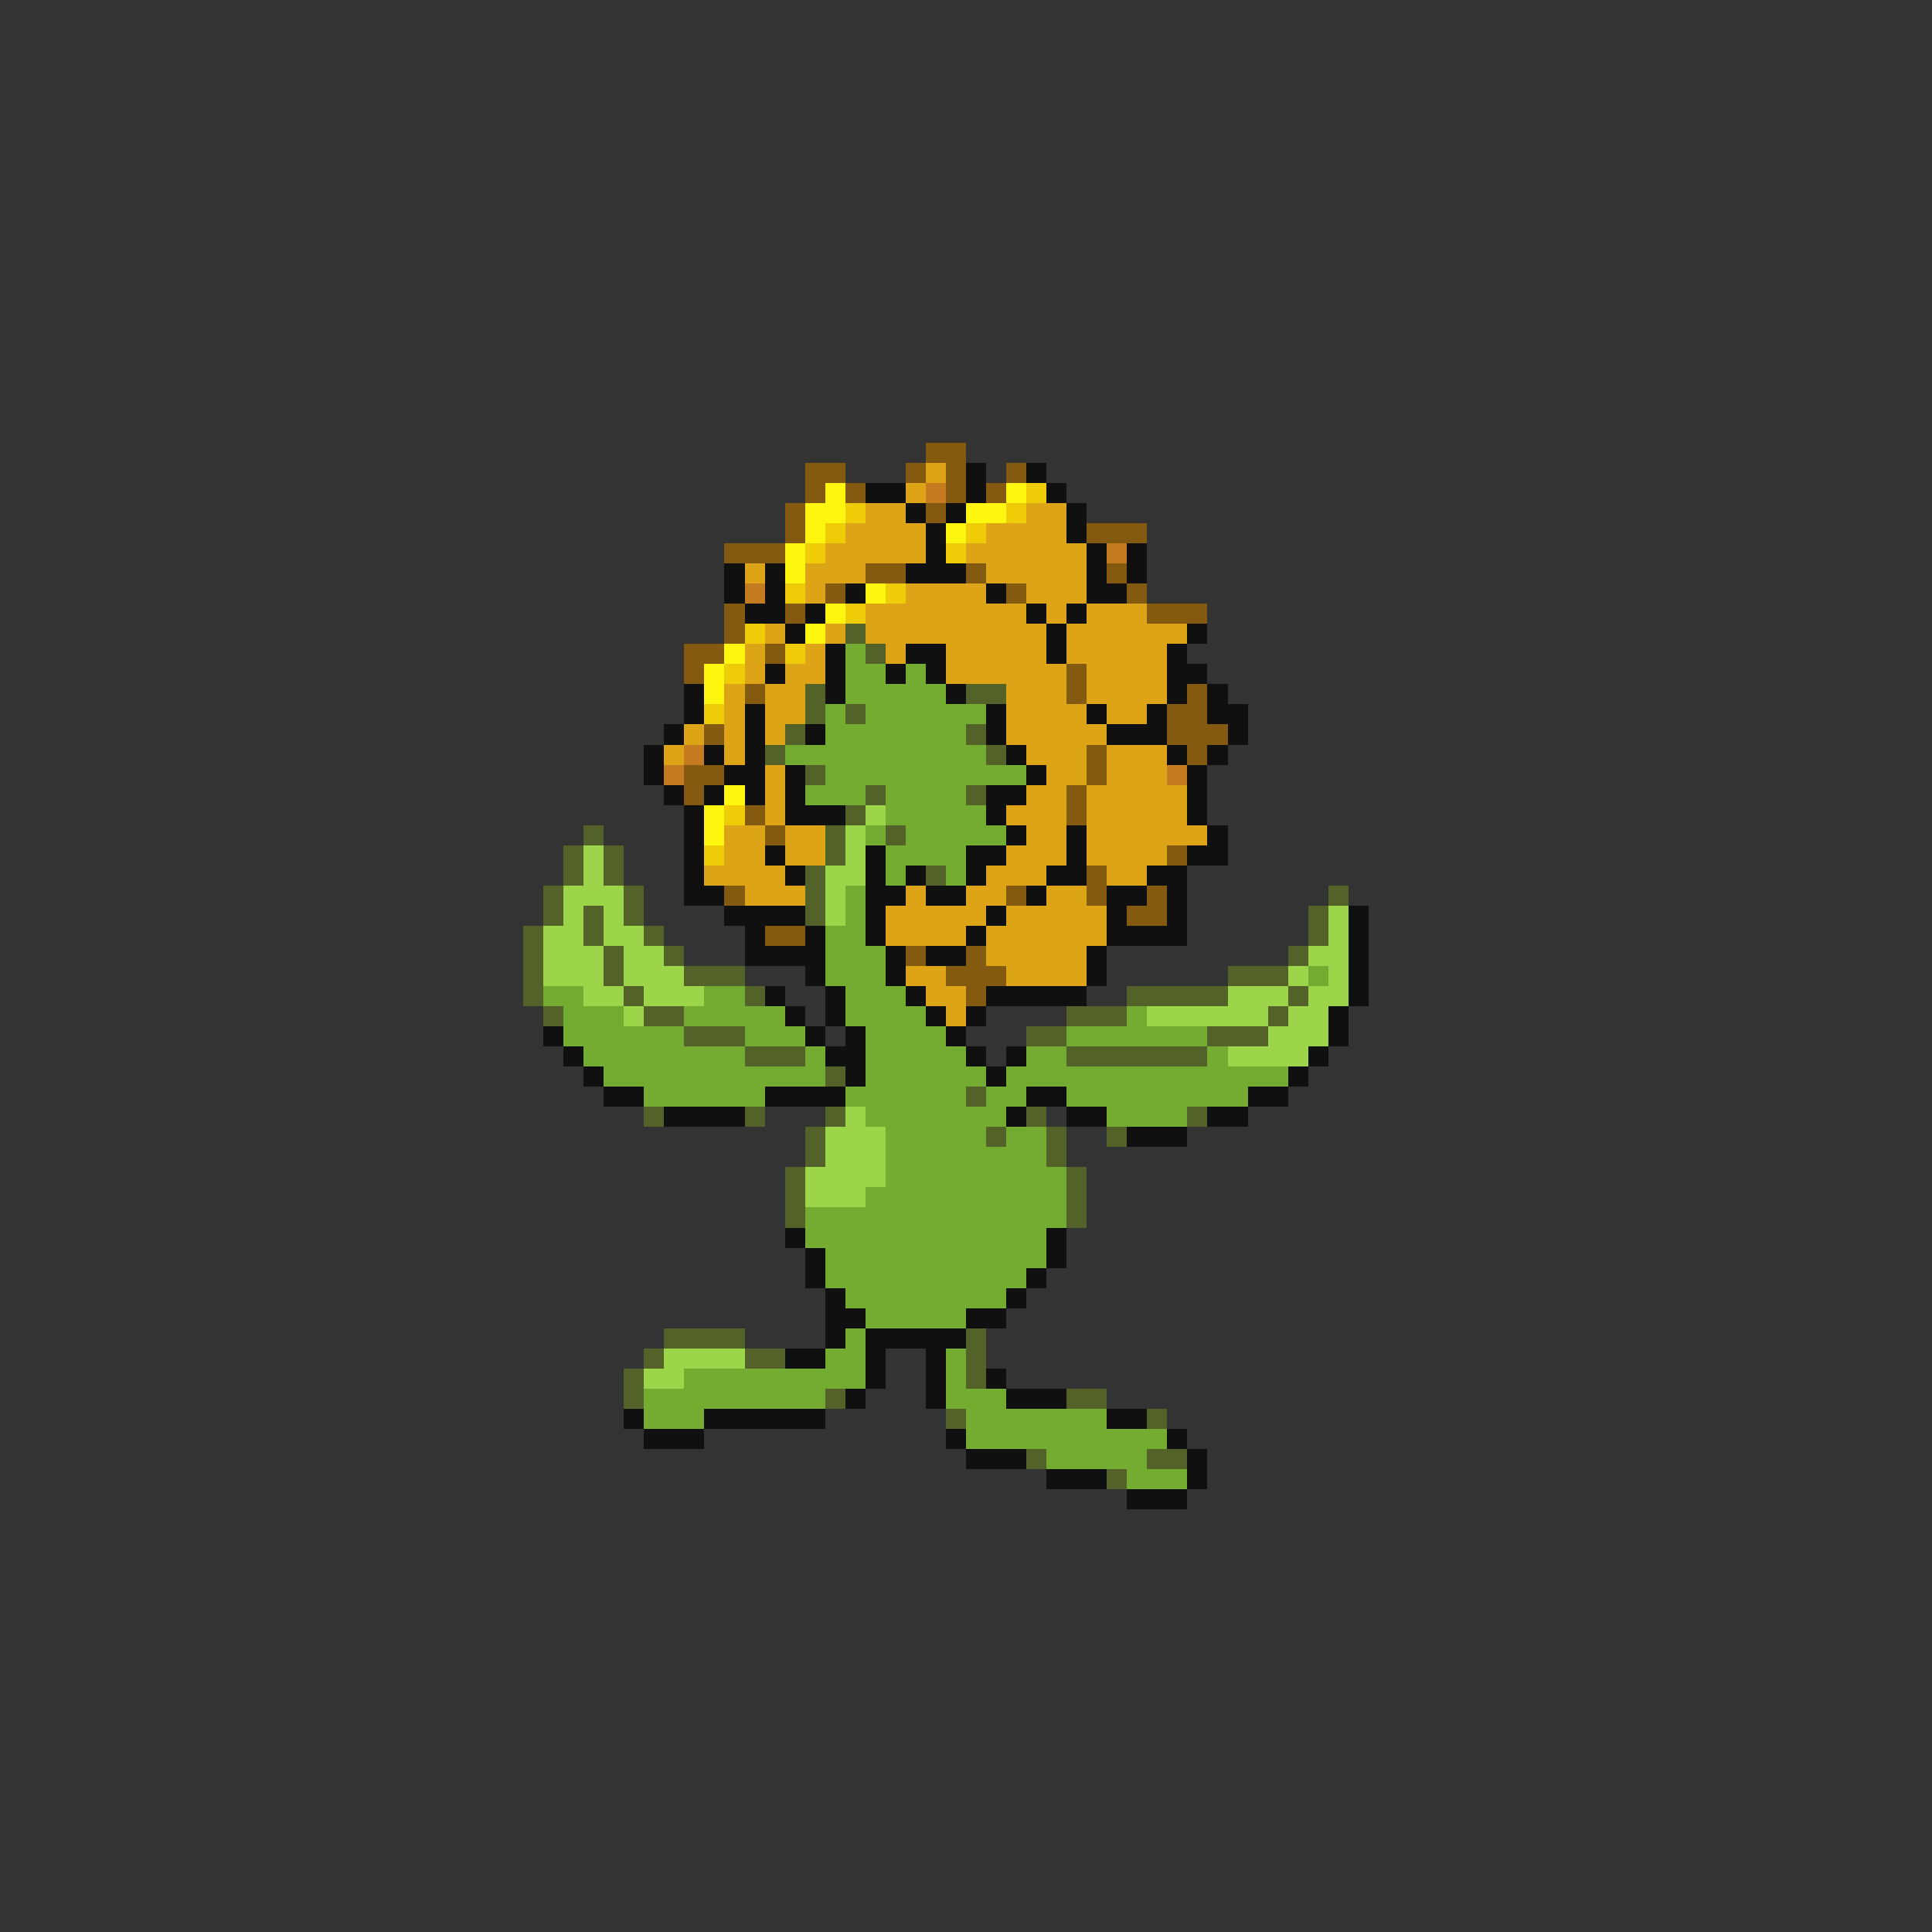 <svg xmlns="http://www.w3.org/2000/svg" viewBox="0 -0.5 96 96" shape-rendering="crispEdges">
<rect x="0" y="-0.5" width="96" height="96" fill="#333333" stroke="none"/>
<path stroke="#835a10" d="M46 22h2M40 23h2M45 23h1M47 23h1M50 23h1M40 24h1M42 24h1M47 24h1M49 24h1M39 25h1M46 25h1M39 26h1M54 26h3M36 27h3M43 28h2M48 28h1M55 28h1M41 29h1M50 29h1M56 29h1M36 30h1M39 30h1M57 30h3M36 31h1M34 32h2M38 32h1M34 33h1M53 33h1M37 34h1M53 34h1M59 34h1M58 35h2M35 36h1M58 36h3M54 37h1M59 37h1M34 38h2M54 38h1M34 39h1M53 39h1M37 40h1M53 40h1M38 41h1M58 42h1M54 43h1M36 44h1M50 44h1M54 44h1M57 44h1M56 45h2M38 46h2M45 47h1M48 47h1M47 48h3M48 49h1" />
<path stroke="#dea418" d="M46 23h1M45 24h1M43 25h2M51 25h2M42 26h4M49 26h4M41 27h5M48 27h6M37 28h1M40 28h3M49 28h5M40 29h1M45 29h4M51 29h3M43 30h8M52 30h1M54 30h3M38 31h1M41 31h1M43 31h9M53 31h6M37 32h1M40 32h1M44 32h1M47 32h5M53 32h5M37 33h1M39 33h2M47 33h6M54 33h4M36 34h1M38 34h2M50 34h3M54 34h4M36 35h1M38 35h2M50 35h4M55 35h2M34 36h1M36 36h1M38 36h1M50 36h5M33 37h1M36 37h1M51 37h3M55 37h3M38 38h1M52 38h2M55 38h3M38 39h1M51 39h2M54 39h5M38 40h1M50 40h3M54 40h5M36 41h2M39 41h2M51 41h2M54 41h6M36 42h2M39 42h2M50 42h3M54 42h4M35 43h4M49 43h3M55 43h2M37 44h3M45 44h1M48 44h2M52 44h2M44 45h5M50 45h5M44 46h4M49 46h6M49 47h5M45 48h2M50 48h4M46 49h2M47 50h1" />
<path stroke="#101010" d="M48 23h1M51 23h1M43 24h2M48 24h1M52 24h1M45 25h1M47 25h1M53 25h1M46 26h1M53 26h1M46 27h1M54 27h1M56 27h1M36 28h1M38 28h1M45 28h3M54 28h1M56 28h1M36 29h1M38 29h1M42 29h1M49 29h1M54 29h2M37 30h2M40 30h1M51 30h1M53 30h1M39 31h1M52 31h1M59 31h1M41 32h1M45 32h2M52 32h1M58 32h1M38 33h1M41 33h1M44 33h1M46 33h1M58 33h2M34 34h1M41 34h1M47 34h1M58 34h1M60 34h1M34 35h1M37 35h1M49 35h1M54 35h1M57 35h1M60 35h2M33 36h1M37 36h1M40 36h1M49 36h1M55 36h3M61 36h1M32 37h1M35 37h1M37 37h1M50 37h1M58 37h1M60 37h1M32 38h1M36 38h2M39 38h1M51 38h1M59 38h1M33 39h1M35 39h1M37 39h1M39 39h1M49 39h2M59 39h1M34 40h1M39 40h3M49 40h1M59 40h1M34 41h1M50 41h1M53 41h1M60 41h1M34 42h1M38 42h1M43 42h1M48 42h2M53 42h1M59 42h2M34 43h1M39 43h1M43 43h1M45 43h1M48 43h1M52 43h2M57 43h2M34 44h2M43 44h2M46 44h2M51 44h1M55 44h2M58 44h1M36 45h4M43 45h1M49 45h1M55 45h1M58 45h1M67 45h1M37 46h1M40 46h1M43 46h1M48 46h1M55 46h4M67 46h1M37 47h4M44 47h1M46 47h2M54 47h1M67 47h1M40 48h1M44 48h1M54 48h1M67 48h1M38 49h1M41 49h1M45 49h1M49 49h5M67 49h1M39 50h1M41 50h1M46 50h1M48 50h1M66 50h1M27 51h1M40 51h1M42 51h1M47 51h1M66 51h1M28 52h1M41 52h2M48 52h1M50 52h1M65 52h1M29 53h1M42 53h1M49 53h1M64 53h1M30 54h2M38 54h4M51 54h2M62 54h2M33 55h4M50 55h1M53 55h2M60 55h2M56 56h3M39 61h1M52 61h1M40 62h1M52 62h1M40 63h1M51 63h1M41 64h1M50 64h1M41 65h2M48 65h2M41 66h1M43 66h5M39 67h2M43 67h1M46 67h1M43 68h1M46 68h1M49 68h1M42 69h1M46 69h1M50 69h3M31 70h1M35 70h6M55 70h2M32 71h3M47 71h1M58 71h1M48 72h3M59 72h1M52 73h3M59 73h1M56 74h3" />
<path stroke="#fff610" d="M41 24h1M50 24h1M40 25h2M48 25h2M40 26h1M47 26h1M39 27h1M39 28h1M43 29h1M41 30h1M40 31h1M36 32h1M35 33h1M35 34h1M36 39h1M35 40h1M35 41h1" />
<path stroke="#c57b20" d="M46 24h1M55 27h1M37 29h1M34 37h1M33 38h1M58 38h1" />
<path stroke="#eecd08" d="M51 24h1M42 25h1M50 25h1M41 26h1M48 26h1M40 27h1M47 27h1M39 29h1M44 29h1M42 30h1M37 31h1M39 32h1M36 33h1M35 35h1M36 40h1M35 42h1" />
<path stroke="#526229" d="M42 31h1M43 32h1M40 34h1M48 34h2M40 35h1M42 35h1M39 36h1M48 36h1M38 37h1M49 37h1M40 38h1M43 39h1M48 39h1M42 40h1M29 41h1M41 41h1M44 41h1M28 42h1M30 42h1M41 42h1M28 43h1M30 43h1M40 43h1M46 43h1M27 44h1M31 44h1M40 44h1M66 44h1M27 45h1M29 45h1M31 45h1M40 45h1M65 45h1M26 46h1M29 46h1M32 46h1M65 46h1M26 47h1M30 47h1M33 47h1M64 47h1M26 48h1M30 48h1M34 48h3M61 48h3M26 49h1M31 49h1M37 49h1M56 49h5M64 49h1M27 50h1M32 50h2M53 50h3M63 50h1M34 51h3M51 51h2M60 51h3M37 52h3M53 52h7M41 53h1M48 54h1M32 55h1M37 55h1M41 55h1M51 55h1M59 55h1M40 56h1M49 56h1M52 56h1M55 56h1M40 57h1M52 57h1M39 58h1M53 58h1M39 59h1M53 59h1M39 60h1M53 60h1M33 66h4M48 66h1M32 67h1M37 67h2M48 67h1M31 68h1M48 68h1M31 69h1M41 69h1M53 69h2M47 70h1M57 70h1M51 72h1M57 72h2M55 73h1" />
<path stroke="#73ac31" d="M42 32h1M42 33h2M45 33h1M42 34h5M41 35h1M43 35h6M41 36h7M39 37h10M41 38h10M40 39h3M44 39h4M44 40h5M43 41h1M45 41h5M44 42h4M44 43h1M47 43h1M42 44h1M42 45h1M41 46h2M41 47h3M41 48h3M65 48h1M27 49h2M35 49h2M42 49h3M28 50h3M34 50h5M42 50h4M56 50h1M28 51h6M37 51h3M43 51h4M53 51h7M29 52h8M40 52h1M43 52h5M51 52h2M60 52h1M30 53h11M43 53h6M50 53h14M32 54h6M42 54h6M49 54h2M53 54h9M43 55h7M55 55h4M44 56h5M50 56h2M44 57h8M44 58h9M43 59h10M40 60h13M40 61h12M41 62h11M41 63h10M42 64h8M43 65h5M42 66h1M41 67h2M47 67h1M34 68h9M47 68h1M32 69h9M47 69h3M32 70h3M48 70h7M48 71h10M52 72h5M56 73h3" />
<path stroke="#9cd54a" d="M43 40h1M42 41h1M29 42h1M42 42h1M29 43h1M41 43h2M28 44h3M41 44h1M28 45h1M30 45h1M41 45h1M66 45h1M27 46h2M30 46h2M66 46h1M27 47h3M31 47h2M65 47h2M27 48h3M31 48h3M64 48h1M66 48h1M29 49h2M32 49h3M61 49h3M65 49h2M31 50h1M57 50h6M64 50h2M63 51h3M61 52h4M42 55h1M41 56h3M41 57h3M40 58h4M40 59h3M33 67h4M32 68h2" />
</svg>